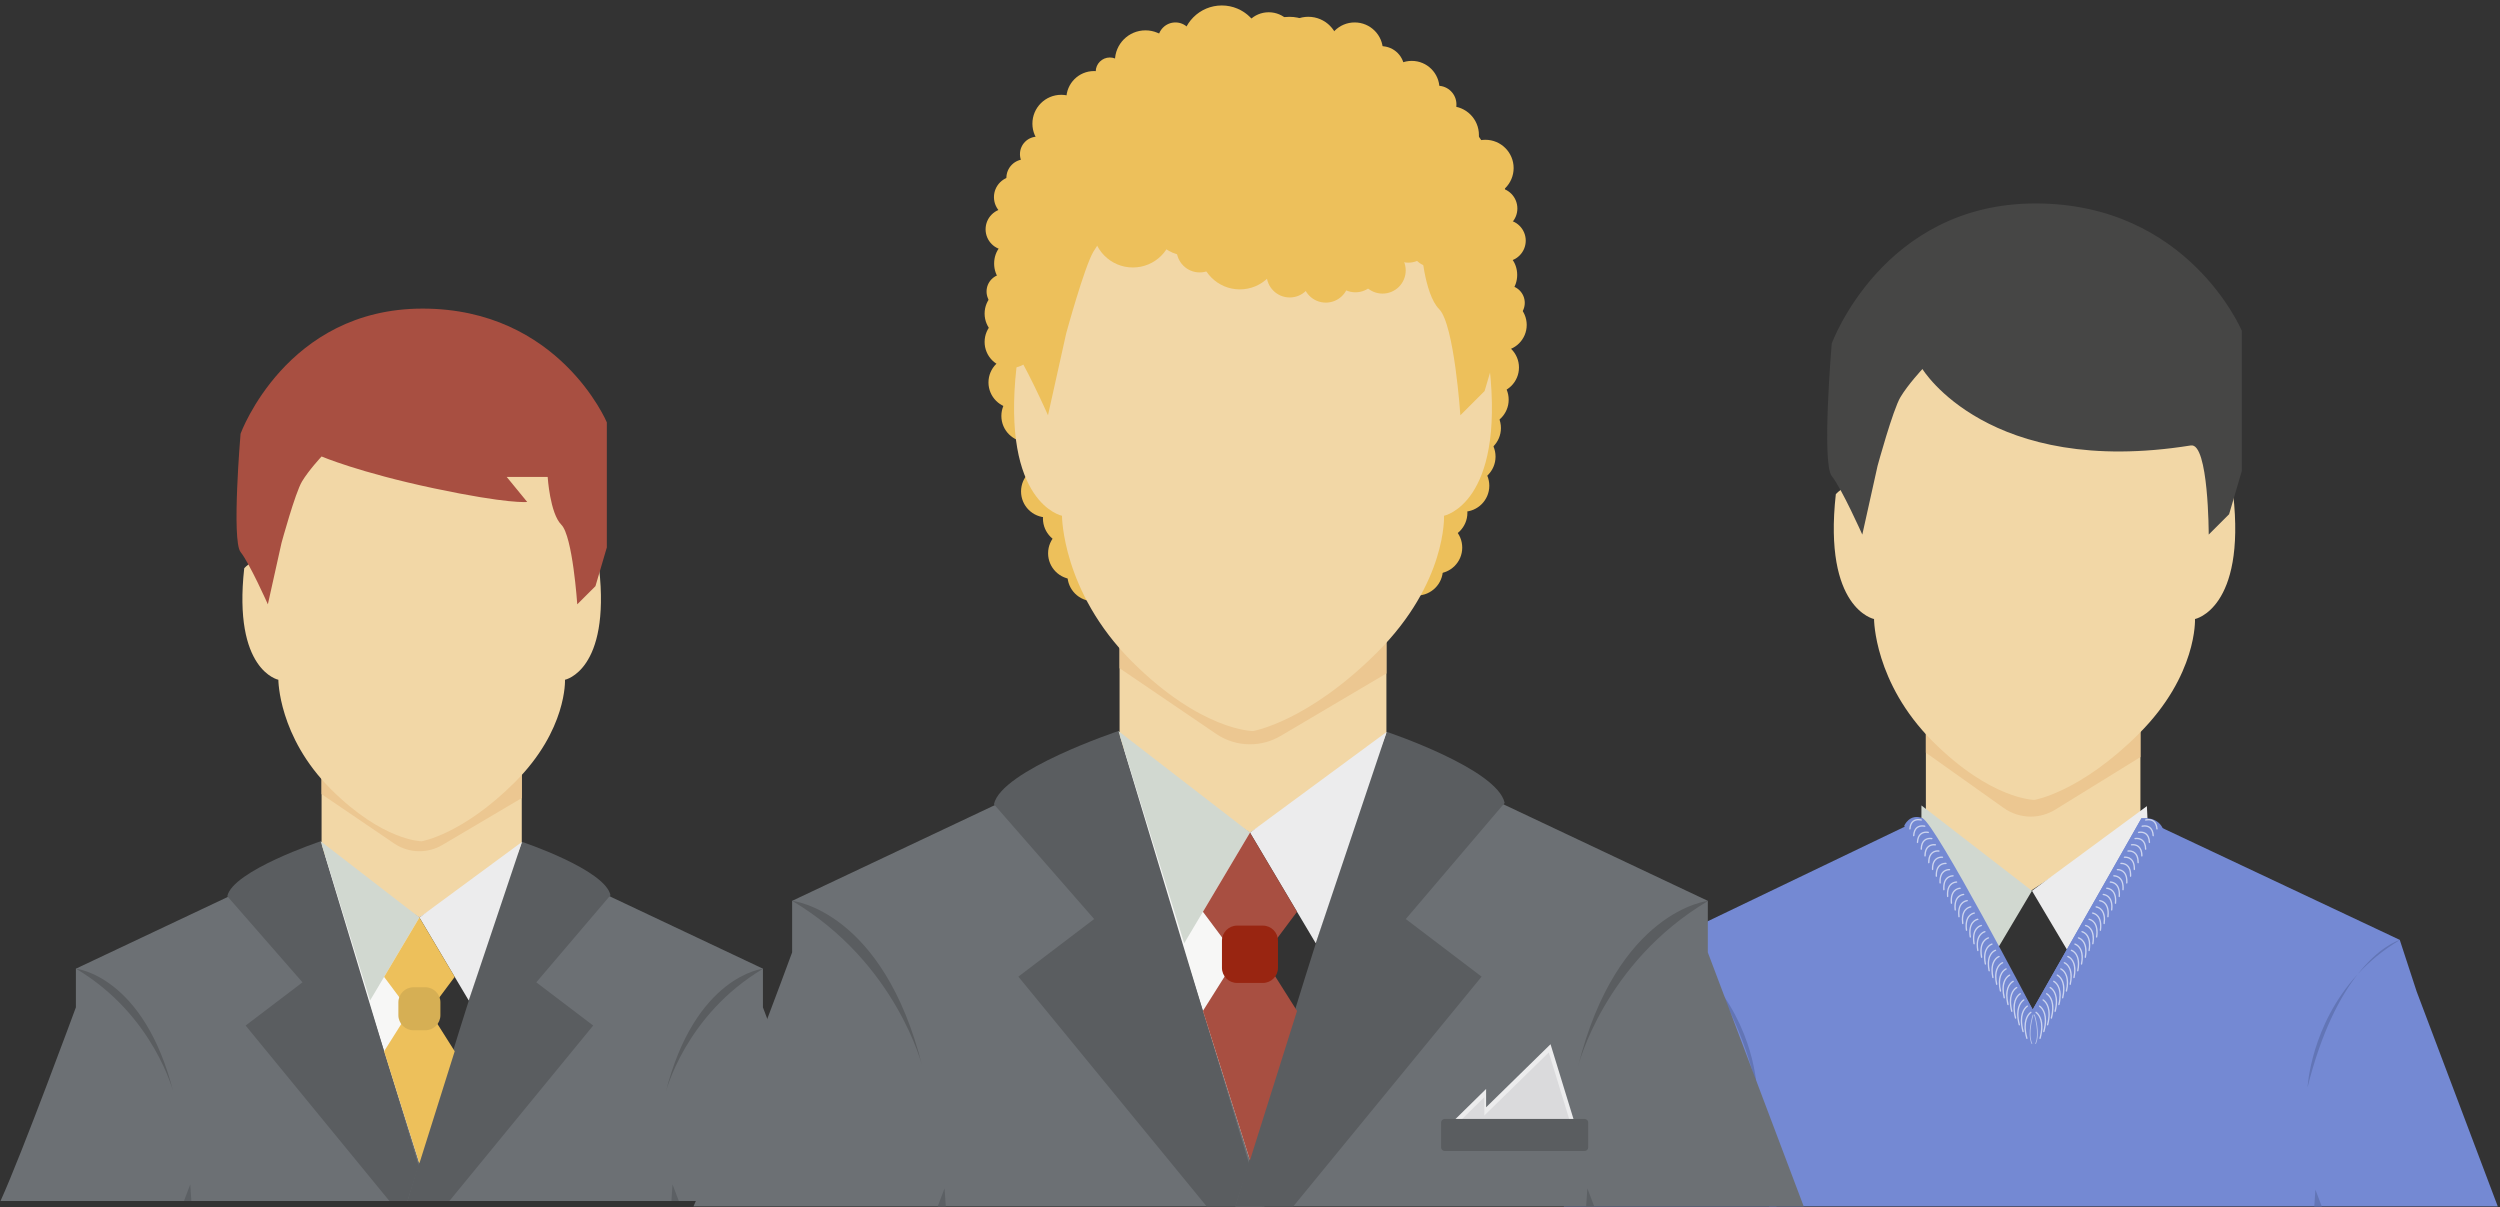 <?xml version="1.0" encoding="UTF-8" standalone="no"?>
<svg width="234px" height="113px" viewBox="0 0 234 113" version="1.1" xmlns="http://www.w3.org/2000/svg" xmlns:xlink="http://www.w3.org/1999/xlink" xmlns:sketch="http://www.bohemiancoding.com/sketch/ns">
    <rect x="0" y="0" width="234" height="113" fill="#333333" stroke="none"/>
    <!-- Generator: Sketch 3.0.4 (8054) - http://www.bohemiancoding.com/sketch -->
    <title>team</title>
    <desc>Created with Sketch.</desc>
    <defs></defs>
    <g id="Page-1" stroke="none" stroke-width="1" fill="none" fill-rule="evenodd" sketch:type="MSPage">
        <g id="team" sketch:type="MSLayerGroup" transform="translate(0, 1)">
            <g id="Imported-Layers" transform="translate(0, 28.059)" sketch:type="MSShapeGroup">
                <path d="M30.1,42.551 L30.1,50.855 L39.256,56.818 L48.838,50.855 L48.838,42.551 L30.1,42.551" id="Fill-1" fill="#F2D7A6"></path>
                <path d="M48.838,42.551 L30.1,42.551 L30.1,45.273 L36.883,49.885 C37.598,50.371 38.427,50.616 39.258,50.616 C39.999,50.616 40.742,50.421 41.406,50.029 L48.838,45.639 L48.838,42.551" id="Fill-2" fill="#ECC791"></path>
                <path d="M56.078,24.132 C56.078,24.132 54.801,22.641 54.161,24.345 C54.161,24.345 58.207,5.181 39.469,5.181 C20.73,5.181 24.776,24.345 24.776,24.345 C24.137,22.641 22.86,24.132 22.86,24.132 C21.795,33.714 26.054,34.566 26.054,34.566 C26.054,34.566 26.054,39.889 30.951,44.787 C35.849,49.684 39.469,49.684 39.469,49.684 C39.469,49.684 43.302,49.046 48.199,44.148 C53.097,39.25 52.884,34.566 52.884,34.566 C52.884,34.566 57.143,33.714 56.078,24.132" id="Fill-3" fill="#F2D7A6"></path>
                <path d="M25.072,27.507 L26.35,21.758 C26.35,21.758 27.627,17.074 28.266,16.009 C28.905,14.944 30.1,13.667 30.1,13.667 C30.1,13.667 33.581,15.157 40.612,16.648 C47.643,18.138 49.347,17.925 49.347,17.925 L47.43,15.583 L51.263,15.583 C51.263,15.583 51.476,18.99 52.541,20.055 C53.606,21.12 54.031,27.507 54.031,27.507 L55.735,25.804 L56.799,22.184 L56.799,10.473 C56.799,10.473 52.328,-0.174 39.552,-0.174 C26.776,-0.174 22.517,11.537 22.517,11.537 C22.517,11.537 21.665,21.545 22.517,22.61 C23.368,23.674 25.072,27.507 25.072,27.507" id="Fill-4" fill="#A84F41"></path>
                <path d="M30.1,50.749 L39.469,80.985 L39.256,56.818 L30.1,50.749" id="Fill-5" fill="#F7F7F6"></path>
                <path d="M40.364,83.352 L30.1,50.749 L7.103,61.609 L7.103,65.229 C7.103,65.229 2.009,79.062 0.047,83.352 L40.364,83.352" id="Fill-6" fill="#6C7074"></path>
                <path d="M22.99,66.932 L36.448,83.352 L40.184,83.352 L30.017,49.685 C30.017,49.685 21.787,52.429 21.274,54.826 L28.313,62.887 L22.99,66.932" id="Fill-7" fill="#5A5D60"></path>
                <path d="M30.017,49.684 L39.256,56.818 L34.637,64.59 L30.017,49.684" id="Fill-8" fill="#D1D8D0"></path>
                <path d="M78.252,83.352 L71.41,65.229 L71.41,61.609 L48.412,50.749 L38.148,83.352 L78.252,83.352" id="Fill-9" fill="#6C7074"></path>
                <path d="M42.064,83.352 L55.522,66.932 L50.198,62.887 L57.142,54.732 C56.63,52.335 48.862,49.741 48.862,49.741 C45.894,57.484 39.802,77.768 38.138,83.352 L42.064,83.352" id="Fill-10" fill="#5A5D60"></path>
                <path d="M48.862,49.741 L39.256,56.818 L43.876,64.59 L48.862,49.741" id="Fill-11" fill="#ECECED"></path>
                <path d="M42.56,62.376 L39.256,56.818 L35.952,62.376 L37.604,64.59 L37.663,66.626 L35.952,69.339 L39.256,79.834 L42.56,69.339 L40.847,66.626 L40.908,64.59 L42.56,62.376" id="Fill-12" fill="#EDC05B"></path>
                <path d="M17.809,81.797 L17.219,83.352 L17.913,83.352 L17.809,81.797" id="Fill-13" fill="#5C6064"></path>
                <path d="M62.948,81.797 L62.845,83.352 L63.538,83.352 L62.948,81.797" id="Fill-14" fill="#5C6064"></path>
                <path d="M39.809,67.375 L38.701,67.375 C37.924,67.375 37.288,66.739 37.288,65.962 L37.288,64.761 C37.288,63.984 37.924,63.348 38.701,63.348 L39.809,63.348 C40.586,63.348 41.222,63.984 41.222,64.761 L41.222,65.962 C41.222,66.739 40.586,67.375 39.809,67.375" id="Fill-15" fill="#D6AF54"></path>
                <path d="M7.103,61.609 C7.103,61.609 13.501,62.255 16.248,73.244 C16.248,73.244 14.439,65.957 7.103,61.609" id="Fill-16" fill="#5A5D60"></path>
                <path d="M71.439,61.609 C71.439,61.609 65.041,62.255 62.293,73.244 C62.293,73.244 64.103,65.957 71.439,61.609" id="Fill-17" fill="#5A5D60"></path>
            </g>
            <g id="Imported-Layers" transform="translate(146.137, 17.946)" sketch:type="MSShapeGroup">
                <path d="M34.125,48.457 L34.125,57.756 L43.938,64.432 L54.207,57.756 L54.207,48.457 L34.125,48.457" id="Fill-2" fill="#F2D7A6"></path>
                <path d="M54.207,48.457 L34.125,48.457 L34.125,51.506 L41.394,56.669 C42.16,57.214 43.049,57.489 43.94,57.489 C44.735,57.489 45.53,57.27 46.242,56.831 L54.207,51.915 L54.207,48.457" id="Fill-3" fill="#ECC791"></path>
                <path d="M33.71,56.445 L44.056,64.432 L38.883,73.134 L33.704,59.417 L33.71,56.445" id="Fill-4" fill="#D1D8D0"></path>
                <path d="M54.811,56.508 L44.056,64.432 L49.228,73.134 L54.914,58.575 L54.811,56.508" id="Fill-5" fill="#ECECED"></path>
                <path d="M87.654,93.971 L80.058,73.85 L78.481,69.026 L54.307,57.637 L44.125,75.545 L33.803,57.637 L9.736,69.189 L8.053,73.85 C8.053,73.85 2.484,88.976 0.232,93.971 L87.654,93.971" id="Fill-6" fill="#7489D3"></path>
                <path d="M20.042,92.401 L19.446,93.971 L20.146,93.971 L20.042,92.401" id="Fill-7" fill="#6275B6"></path>
                <path d="M70.584,92.401 L70.479,93.971 L71.179,93.971 L70.584,92.401" id="Fill-8" fill="#6275B6"></path>
                <path d="M13.764,72.459 C15.311,74.472 17.012,77.695 18.294,82.824 C18.294,82.824 18.074,77.199 13.764,72.459 M9.736,69.189 C11.37,70.158 12.693,71.281 13.764,72.459 C11.599,69.642 9.736,69.189 9.736,69.189" id="Fill-9" fill="#6275B6"></path>
                <path d="M74.548,72.233 C70.142,77.031 69.851,82.824 69.851,82.824 C71.168,77.554 72.946,74.268 74.548,72.233 M78.484,69.035 C78.237,69.113 76.526,69.72 74.548,72.233 C75.606,71.081 76.902,69.986 78.486,69.043 L78.484,69.035" id="Fill-11" fill="#6275B6"></path>
                <path d="M62.891,27.313 C62.891,27.313 61.46,25.644 60.745,27.551 C60.745,27.551 65.275,6.093 44.294,6.093 C23.312,6.093 27.842,27.551 27.842,27.551 C27.127,25.644 25.696,27.313 25.696,27.313 C24.505,38.041 29.273,38.995 29.273,38.995 C29.273,38.995 29.273,44.956 34.757,50.44 C40.24,55.924 44.294,55.924 44.294,55.924 C44.294,55.924 48.585,55.208 54.069,49.724 C59.553,44.241 59.315,38.995 59.315,38.995 C59.315,38.995 64.083,38.041 62.891,27.313" id="Fill-12" fill="#F2D7A6"></path>
                <path d="M28.174,31.092 L29.604,24.655 C29.604,24.655 31.035,19.409 31.75,18.217 C32.465,17.025 33.803,15.595 33.803,15.595 C33.803,15.595 39.965,25.786 58.93,22.747 C60.595,22.48 60.599,31.092 60.599,31.092 L62.507,29.185 L63.699,25.132 L63.699,12.019 C63.699,12.019 58.692,0.097 44.386,0.097 C30.081,0.097 25.313,13.211 25.313,13.211 C25.313,13.211 24.359,24.416 25.313,25.608 C26.266,26.801 28.174,31.092 28.174,31.092" id="Fill-13" fill="#464645"></path>
                <path d="M54.307,57.637 C54.307,57.637 55.756,57.426 56.292,58.575 L44.883,78.713 C44.883,78.713 44.271,79.555 43.735,78.866 C43.199,78.177 32.096,58.345 32.096,58.345 C32.096,58.345 32.6,57.158 33.803,57.637 C35.006,58.116 44.125,75.545 44.125,75.545 L54.307,57.637" id="Fill-14" fill="#7489D3"></path>
                <path d="M44.456,75.748 L44.369,75.771 L44.392,75.858 L44.411,75.87 C44.504,75.939 44.91,76.274 44.911,77.158 C44.911,77.453 44.866,77.809 44.746,78.237 L44.79,78.314 L44.868,78.27 C44.99,77.834 45.038,77.465 45.038,77.158 C45.039,76.1 44.468,75.754 44.456,75.748" id="Fill-15" fill="#CCD4EF"></path>
                <path d="M44.785,75.167 L44.699,75.192 L44.724,75.278 L44.743,75.291 C44.838,75.357 45.253,75.684 45.254,76.57 C45.254,76.854 45.211,77.195 45.099,77.605 L45.143,77.682 L45.221,77.638 C45.335,77.22 45.38,76.867 45.38,76.57 C45.381,75.508 44.798,75.172 44.785,75.167" id="Fill-16" fill="#CCD4EF"></path>
                <path d="M45.115,74.586 L45.03,74.614 L45.056,74.699 L45.076,74.71 C45.173,74.775 45.595,75.093 45.596,75.982 C45.596,76.255 45.556,76.582 45.452,76.972 L45.497,77.05 L45.574,77.005 C45.68,76.605 45.723,76.267 45.723,75.982 C45.724,74.916 45.128,74.591 45.115,74.586" id="Fill-17" fill="#CCD4EF"></path>
                <path d="M45.445,74.005 L45.36,74.034 L45.389,74.118 L45.409,74.13 C45.507,74.193 45.938,74.501 45.939,75.393 C45.939,75.655 45.901,75.968 45.805,76.341 L45.85,76.418 L45.928,76.372 C46.026,75.991 46.066,75.667 46.066,75.393 C46.068,74.323 45.458,74.009 45.445,74.005" id="Fill-18" fill="#CCD4EF"></path>
                <path d="M45.774,73.424 L45.69,73.456 L45.721,73.539 L45.742,73.55 C45.842,73.611 46.281,73.91 46.283,74.804 C46.283,75.055 46.247,75.355 46.158,75.709 L46.204,75.785 L46.281,75.739 C46.372,75.377 46.409,75.067 46.409,74.804 C46.411,73.73 45.788,73.427 45.774,73.424" id="Fill-19" fill="#CCD4EF"></path>
                <path d="M46.104,72.843 L46.021,72.876 L46.054,72.959 L46.074,72.97 C46.177,73.029 46.624,73.317 46.626,74.215 C46.626,74.455 46.594,74.741 46.511,75.077 L46.558,75.153 L46.634,75.107 C46.718,74.762 46.752,74.467 46.752,74.215 C46.754,73.136 46.117,72.846 46.104,72.843" id="Fill-20" fill="#CCD4EF"></path>
                <path d="M46.433,72.262 L46.351,72.297 L46.386,72.379 L46.407,72.389 C46.512,72.447 46.968,72.725 46.97,73.625 C46.97,73.855 46.939,74.127 46.865,74.445 L46.912,74.521 L46.987,74.473 C47.065,74.147 47.097,73.866 47.097,73.625 C47.099,72.542 46.447,72.264 46.433,72.262" id="Fill-21" fill="#CCD4EF"></path>
                <path d="M46.763,71.681 L46.682,71.718 L46.719,71.799 L46.74,71.809 C46.848,71.864 47.312,72.132 47.314,73.035 C47.314,73.254 47.286,73.512 47.217,73.813 L47.265,73.889 L47.341,73.841 C47.411,73.532 47.441,73.265 47.441,73.035 C47.443,71.947 46.776,71.682 46.763,71.681" id="Fill-22" fill="#CCD4EF"></path>
                <path d="M47.092,71.1 L47.012,71.14 L47.051,71.219 L47.073,71.229 C47.183,71.282 47.656,71.538 47.659,72.445 C47.659,72.654 47.633,72.898 47.571,73.181 L47.619,73.257 L47.694,73.208 C47.758,72.917 47.785,72.664 47.785,72.445 C47.787,71.35 47.105,71.1 47.092,71.1" id="Fill-23" fill="#CCD4EF"></path>
                <path d="M47.421,70.519 L47.342,70.561 L47.384,70.639 L47.407,70.649 C47.518,70.699 48.001,70.944 48.003,71.854 C48.004,72.052 47.98,72.282 47.923,72.549 L47.973,72.624 L48.047,72.576 C48.106,72.301 48.13,72.062 48.13,71.854 C48.132,70.755 47.435,70.519 47.421,70.519" id="Fill-24" fill="#CCD4EF"></path>
                <path d="M47.751,69.938 L47.673,69.982 L47.717,70.059 L47.739,70.068 C47.854,70.116 48.346,70.349 48.349,71.263 C48.349,71.451 48.327,71.668 48.277,71.918 L48.326,71.993 L48.401,71.943 C48.453,71.686 48.475,71.461 48.475,71.263 C48.476,70.713 48.3,70.378 48.119,70.185 C47.939,69.992 47.758,69.94 47.751,69.938" id="Fill-25" fill="#CCD4EF"></path>
                <path d="M48.08,69.357 L48.003,69.403 L48.049,69.479 L48.073,69.488 C48.19,69.534 48.692,69.753 48.694,70.672 C48.694,70.849 48.675,71.053 48.63,71.286 L48.68,71.36 L48.754,71.309 C48.8,71.07 48.821,70.858 48.821,70.672 C48.821,70.119 48.641,69.786 48.456,69.596 C48.271,69.406 48.087,69.359 48.08,69.357" id="Fill-26" fill="#CCD4EF"></path>
                <path d="M48.409,68.776 L48.334,68.824 L48.382,68.899 L48.406,68.907 C48.526,68.951 49.037,69.157 49.04,70.081 C49.04,70.247 49.023,70.438 48.983,70.655 L49.034,70.728 L49.107,70.677 C49.149,70.454 49.166,70.256 49.166,70.081 C49.167,69.524 48.983,69.193 48.794,69.007 C48.605,68.821 48.416,68.778 48.409,68.776" id="Fill-27" fill="#CCD4EF"></path>
                <path d="M48.739,68.195 L48.665,68.246 L48.715,68.319 L48.74,68.326 C48.862,68.368 49.383,68.561 49.386,69.488 C49.386,69.644 49.371,69.821 49.336,70.023 L49.387,70.095 L49.461,70.044 C49.497,69.837 49.513,69.652 49.513,69.488 C49.514,68.929 49.325,68.6 49.132,68.418 C48.938,68.235 48.746,68.197 48.739,68.195" id="Fill-28" fill="#CCD4EF"></path>
                <path d="M49.068,67.615 L48.995,67.666 L49.048,67.739 L49.073,67.745 C49.199,67.784 49.729,67.963 49.733,68.896 C49.733,69.042 49.72,69.206 49.689,69.391 L49.741,69.463 L49.814,69.412 C49.846,69.221 49.86,69.05 49.86,68.896 C49.86,68.333 49.668,68.006 49.469,67.827 C49.272,67.648 49.075,67.616 49.068,67.615" id="Fill-29" fill="#CCD4EF"></path>
                <path d="M49.397,67.034 L49.326,67.088 L49.38,67.16 L49.407,67.165 C49.536,67.201 50.076,67.365 50.08,68.304 C50.08,68.439 50.069,68.59 50.042,68.759 L50.095,68.831 L50.167,68.779 C50.194,68.604 50.207,68.446 50.207,68.304 C50.208,67.737 50.01,67.413 49.807,67.238 C49.605,67.062 49.404,67.035 49.397,67.034" id="Fill-30" fill="#CCD4EF"></path>
                <path d="M49.726,66.453 L49.656,66.509 L49.713,66.578 L49.74,66.584 C49.806,66.597 49.977,66.647 50.132,66.807 C50.285,66.966 50.427,67.236 50.428,67.711 C50.428,67.836 50.417,67.974 50.396,68.128 L50.449,68.199 L50.521,68.146 C50.543,67.986 50.554,67.842 50.554,67.711 C50.555,67.14 50.353,66.818 50.145,66.647 C49.938,66.476 49.733,66.454 49.726,66.453" id="Fill-31" fill="#CCD4EF"></path>
                <path d="M50.055,65.873 L49.987,65.931 L50.045,65.999 L50.073,66.003 C50.141,66.015 50.316,66.06 50.474,66.216 C50.63,66.372 50.775,66.64 50.775,67.118 C50.775,67.232 50.767,67.357 50.749,67.496 L50.803,67.567 L50.874,67.512 C50.893,67.369 50.902,67.238 50.902,67.118 C50.903,66.543 50.696,66.223 50.484,66.057 C50.272,65.89 50.062,65.874 50.055,65.873" id="Fill-32" fill="#CCD4EF"></path>
                <path d="M50.385,65.292 L50.318,65.352 L50.378,65.418 L50.407,65.422 C50.476,65.432 50.656,65.473 50.816,65.625 C50.976,65.778 51.123,66.043 51.124,66.525 C51.124,66.628 51.117,66.74 51.102,66.865 L51.157,66.934 L51.227,66.88 C51.243,66.751 51.25,66.634 51.25,66.525 C51.251,65.945 51.04,65.628 50.822,65.466 C50.605,65.304 50.392,65.293 50.385,65.292" id="Fill-33" fill="#CCD4EF"></path>
                <path d="M50.713,64.712 L50.649,64.773 L50.711,64.838 L50.74,64.84 C50.811,64.849 50.995,64.885 51.158,65.034 C51.321,65.183 51.472,65.445 51.472,65.931 C51.472,66.023 51.467,66.124 51.455,66.233 L51.511,66.302 L51.58,66.246 C51.593,66.133 51.599,66.028 51.599,65.931 C51.6,65.347 51.384,65.031 51.161,64.874 C50.938,64.716 50.72,64.712 50.713,64.712" id="Fill-34" fill="#CCD4EF"></path>
                <path d="M51.043,64.131 L50.98,64.194 L51.043,64.257 L51.044,64.257 C51.059,64.257 51.25,64.264 51.435,64.391 C51.625,64.525 51.82,64.784 51.821,65.338 C51.821,65.419 51.817,65.506 51.808,65.601 L51.865,65.67 L51.934,65.614 C51.944,65.516 51.948,65.424 51.948,65.338 C51.949,64.755 51.733,64.442 51.507,64.288 C51.282,64.133 51.06,64.132 51.043,64.131" id="Fill-35" fill="#CCD4EF"></path>
                <path d="M51.38,63.551 L51.372,63.551 L51.311,63.616 L51.377,63.677 L51.38,63.677 L51.382,63.677 C51.419,63.677 51.616,63.686 51.8,63.817 C51.986,63.951 52.17,64.207 52.171,64.743 C52.171,64.814 52.168,64.889 52.161,64.969 L52.219,65.038 L52.287,64.98 C52.294,64.897 52.297,64.818 52.297,64.743 C52.299,64.178 52.095,63.87 51.873,63.713 C51.652,63.557 51.427,63.551 51.38,63.551" id="Fill-36" fill="#CCD4EF"></path>
                <path d="M51.724,62.97 L51.701,62.97 L51.642,63.037 L51.709,63.096 L51.724,63.096 L51.726,63.096 C51.785,63.096 51.984,63.109 52.165,63.241 C52.347,63.375 52.52,63.628 52.521,64.149 C52.521,64.209 52.519,64.271 52.514,64.338 L52.573,64.406 L52.64,64.347 C52.645,64.278 52.648,64.212 52.648,64.149 C52.649,63.601 52.456,63.296 52.239,63.139 C52.023,62.982 51.795,62.97 51.724,62.97" id="Fill-37" fill="#CCD4EF"></path>
                <path d="M52.073,62.389 L52.03,62.391 L51.973,62.459 L52.042,62.516 L52.073,62.515 L52.074,62.515 C52.153,62.515 52.354,62.531 52.53,62.664 C52.707,62.798 52.871,63.048 52.872,63.555 C52.872,63.603 52.87,63.653 52.867,63.706 L52.927,63.773 L52.994,63.714 C52.997,63.659 52.998,63.606 52.998,63.555 C53,63.022 52.818,62.721 52.605,62.564 C52.394,62.405 52.165,62.389 52.073,62.389" id="Fill-38" fill="#CCD4EF"></path>
                <path d="M52.426,61.807 L52.36,61.81 L52.305,61.88 L52.375,61.935 L52.426,61.933 L52.427,61.933 C52.521,61.933 52.722,61.953 52.894,62.085 C53.066,62.219 53.222,62.467 53.223,62.96 L53.22,63.075 L53.28,63.141 L53.347,63.081 L53.349,62.96 C53.35,62.441 53.178,62.144 52.971,61.986 C52.764,61.827 52.535,61.807 52.426,61.807" id="Fill-39" fill="#CCD4EF"></path>
                <path d="M52.782,61.224 C52.727,61.224 52.691,61.23 52.689,61.23 L52.636,61.302 L52.707,61.355 C52.707,61.355 52.734,61.351 52.782,61.351 L52.782,61.351 L52.784,61.351 C52.892,61.351 53.09,61.373 53.258,61.506 C53.425,61.64 53.574,61.885 53.575,62.366 L53.574,62.444 L53.635,62.509 L53.7,62.448 L53.701,62.366 C53.702,61.86 53.538,61.566 53.336,61.407 C53.134,61.248 52.906,61.225 52.782,61.224" id="Fill-40" fill="#CCD4EF"></path>
                <path d="M53.142,60.641 C53.069,60.641 53.021,60.649 53.019,60.649 L52.967,60.722 L53.04,60.774 L53.066,60.771 L53.142,60.767 L53.143,60.767 C53.263,60.767 53.458,60.793 53.622,60.925 C53.785,61.058 53.926,61.301 53.927,61.771 L53.927,61.812 L53.989,61.876 L54.053,61.814 L54.054,61.771 C54.054,61.277 53.899,60.986 53.701,60.827 C53.504,60.668 53.277,60.641 53.142,60.641" id="Fill-41" fill="#CCD4EF"></path>
                <path d="M53.504,60.057 C53.411,60.057 53.351,60.069 53.348,60.069 L53.298,60.144 L53.373,60.193 L53.406,60.188 L53.504,60.183 L53.505,60.183 C53.633,60.183 53.827,60.21 53.985,60.343 C54.144,60.476 54.279,60.716 54.28,61.176 L54.28,61.182 L54.344,61.244 L54.407,61.179 L54.407,61.176 C54.407,60.693 54.259,60.406 54.066,60.246 C53.874,60.086 53.648,60.057 53.504,60.057" id="Fill-42" fill="#CCD4EF"></path>
                <path d="M53.867,59.471 C53.756,59.471 53.68,59.489 53.677,59.489 L53.629,59.564 L53.705,59.612 L53.748,59.605 C53.777,59.601 53.818,59.597 53.867,59.597 L53.868,59.597 C54.002,59.597 54.19,59.627 54.343,59.755 C54.497,59.883 54.626,60.114 54.633,60.549 L54.697,60.612 L54.76,60.547 C54.753,60.089 54.611,59.813 54.424,59.658 C54.238,59.503 54.018,59.471 53.867,59.471" id="Fill-43" fill="#CCD4EF"></path>
                <path d="M54.232,58.885 C54.101,58.885 54.01,58.908 54.007,58.909 L53.961,58.986 L54.037,59.031 L54.09,59.022 C54.125,59.017 54.174,59.011 54.232,59.011 L54.233,59.011 C54.37,59.011 54.552,59.042 54.7,59.165 C54.849,59.288 54.973,59.508 54.987,59.918 L55.052,59.98 L55.113,59.914 C55.1,59.481 54.962,59.217 54.781,59.068 C54.6,58.918 54.387,58.885 54.232,58.885" id="Fill-44" fill="#CCD4EF"></path>
                <path d="M54.599,58.298 C54.448,58.298 54.339,58.329 54.336,58.33 L54.292,58.407 L54.37,58.451 L54.433,58.438 C54.474,58.431 54.532,58.424 54.599,58.424 C54.739,58.424 54.915,58.455 55.057,58.573 C55.201,58.691 55.32,58.901 55.34,59.287 L55.406,59.347 L55.466,59.281 C55.447,58.872 55.314,58.62 55.138,58.476 C54.963,58.331 54.756,58.298 54.599,58.298" id="Fill-45" fill="#CCD4EF"></path>
                <path d="M54.964,57.709 C54.794,57.709 54.669,57.748 54.666,57.749 L54.624,57.828 L54.702,57.869 C54.703,57.869 54.729,57.862 54.776,57.853 C54.823,57.845 54.89,57.836 54.964,57.836 C55.106,57.836 55.276,57.867 55.414,57.98 C55.552,58.093 55.668,58.293 55.693,58.656 L55.76,58.715 L55.819,58.648 C55.794,58.262 55.665,58.021 55.494,57.883 C55.324,57.743 55.124,57.709 54.964,57.709" id="Fill-46" fill="#CCD4EF"></path>
                <path d="M43.932,75.748 L43.932,75.748 C43.92,75.754 43.349,76.1 43.351,77.158 C43.351,77.465 43.398,77.834 43.521,78.27 L43.599,78.314 L43.643,78.237 C43.523,77.809 43.477,77.452 43.477,77.158 C43.477,76.652 43.611,76.327 43.742,76.127 C43.807,76.028 43.873,75.96 43.92,75.917 L43.977,75.87 L43.996,75.858 L44.019,75.771 L43.932,75.748" id="Fill-47" fill="#CCD4EF"></path>
                <path d="M43.603,75.167 L43.603,75.167 C43.59,75.172 43.006,75.508 43.008,76.57 C43.008,76.867 43.053,77.22 43.167,77.638 L43.245,77.682 L43.289,77.605 C43.178,77.195 43.134,76.854 43.134,76.57 C43.135,76.063 43.271,75.74 43.404,75.543 C43.472,75.444 43.538,75.377 43.587,75.335 L43.645,75.291 L43.664,75.278 L43.689,75.192 L43.603,75.167" id="Fill-48" fill="#CCD4EF"></path>
                <path d="M43.273,74.586 C43.26,74.591 42.664,74.916 42.666,75.981 C42.666,76.267 42.708,76.605 42.814,77.005 L42.892,77.05 L42.936,76.972 C42.832,76.582 42.791,76.254 42.791,75.981 C42.792,75.473 42.931,75.153 43.067,74.958 C43.135,74.861 43.203,74.796 43.253,74.754 L43.312,74.71 L43.332,74.699 L43.358,74.614 L43.273,74.586" id="Fill-49" fill="#CCD4EF"></path>
                <path d="M42.944,74.005 C42.931,74.009 42.321,74.323 42.322,75.393 C42.322,75.668 42.362,75.991 42.461,76.372 L42.538,76.418 L42.583,76.341 C42.487,75.968 42.449,75.655 42.449,75.393 C42.449,74.883 42.591,74.565 42.73,74.373 C42.799,74.277 42.868,74.213 42.919,74.173 L42.98,74.13 L42.999,74.118 L43.028,74.034 L42.944,74.005" id="Fill-50" fill="#CCD4EF"></path>
                <path d="M42.614,73.424 C42.601,73.427 41.977,73.73 41.979,74.804 C41.979,75.067 42.016,75.377 42.108,75.739 L42.184,75.785 L42.23,75.709 C42.141,75.355 42.106,75.055 42.106,74.804 C42.106,74.292 42.251,73.977 42.392,73.788 C42.463,73.693 42.533,73.63 42.585,73.591 L42.646,73.55 L42.667,73.539 L42.698,73.456 L42.614,73.424" id="Fill-51" fill="#CCD4EF"></path>
                <path d="M42.285,72.843 C42.271,72.846 41.633,73.136 41.636,74.215 C41.636,74.467 41.67,74.763 41.754,75.107 L41.831,75.153 L41.877,75.077 C41.795,74.741 41.762,74.456 41.762,74.215 C41.762,73.701 41.91,73.389 42.054,73.202 C42.127,73.109 42.198,73.047 42.251,73.01 L42.314,72.97 L42.334,72.959 L42.368,72.876 L42.285,72.843" id="Fill-52" fill="#CCD4EF"></path>
                <path d="M41.955,72.262 C41.941,72.264 41.29,72.541 41.292,73.625 C41.292,73.866 41.324,74.147 41.401,74.474 L41.477,74.521 L41.524,74.445 C41.448,74.126 41.418,73.855 41.418,73.625 C41.419,73.11 41.569,72.8 41.716,72.616 C41.79,72.525 41.863,72.465 41.917,72.428 L41.981,72.389 L42.002,72.379 L42.038,72.298 L41.955,72.262" id="Fill-53" fill="#CCD4EF"></path>
                <path d="M41.625,71.681 C41.612,71.682 40.945,71.947 40.948,73.035 C40.948,73.265 40.977,73.532 41.047,73.841 L41.123,73.889 L41.171,73.813 C41.102,73.512 41.074,73.255 41.074,73.035 C41.074,72.518 41.228,72.211 41.378,72.031 C41.453,71.941 41.527,71.882 41.582,71.846 L41.648,71.809 L41.669,71.799 L41.707,71.718 L41.625,71.681" id="Fill-54" fill="#CCD4EF"></path>
                <path d="M41.297,71.1 C41.283,71.1 40.6,71.35 40.603,72.445 C40.603,72.664 40.63,72.917 40.694,73.209 L40.769,73.257 L40.818,73.181 C40.755,72.898 40.729,72.654 40.729,72.445 C40.73,71.925 40.887,71.621 41.039,71.444 C41.116,71.356 41.192,71.299 41.248,71.265 L41.315,71.229 L41.337,71.219 L41.377,71.14 L41.297,71.1" id="Fill-55" fill="#CCD4EF"></path>
                <path d="M40.967,70.519 L40.967,70.519 C40.953,70.519 40.256,70.755 40.258,71.854 C40.258,72.062 40.283,72.301 40.341,72.575 L40.416,72.624 L40.465,72.549 C40.408,72.282 40.384,72.052 40.384,71.854 C40.385,71.332 40.545,71.032 40.701,70.858 C40.778,70.771 40.856,70.716 40.913,70.683 L40.982,70.649 L41.004,70.639 L41.046,70.561 L40.967,70.519" id="Fill-56" fill="#CCD4EF"></path>
                <path d="M40.638,69.938 C40.631,69.94 40.45,69.992 40.269,70.185 C40.089,70.378 39.913,70.713 39.913,71.263 C39.913,71.46 39.935,71.686 39.988,71.943 L40.062,71.992 L40.111,71.918 C40.061,71.668 40.04,71.451 40.04,71.263 C40.04,70.739 40.203,70.442 40.362,70.271 C40.441,70.186 40.52,70.132 40.579,70.101 L40.649,70.068 L40.672,70.059 L40.716,69.982 L40.638,69.938" id="Fill-57" fill="#CCD4EF"></path>
                <path d="M40.308,69.357 C40.301,69.359 40.116,69.406 39.932,69.596 C39.747,69.786 39.567,70.119 39.567,70.672 C39.567,70.858 39.588,71.07 39.634,71.309 L39.708,71.36 L39.758,71.286 C39.713,71.053 39.694,70.849 39.694,70.672 C39.694,70.145 39.861,69.852 40.022,69.684 C40.104,69.601 40.184,69.549 40.244,69.519 L40.315,69.488 L40.339,69.479 L40.385,69.403 L40.308,69.357" id="Fill-58" fill="#CCD4EF"></path>
                <path d="M39.979,68.776 C39.972,68.778 39.783,68.821 39.595,69.007 C39.405,69.193 39.221,69.523 39.221,70.08 C39.221,70.256 39.24,70.453 39.281,70.677 L39.354,70.728 L39.406,70.655 C39.365,70.437 39.348,70.247 39.348,70.08 C39.348,69.551 39.518,69.261 39.683,69.097 C39.766,69.015 39.848,68.965 39.909,68.936 L39.982,68.907 L40.006,68.899 L40.054,68.824 L39.979,68.776" id="Fill-59" fill="#CCD4EF"></path>
                <path d="M39.65,68.195 C39.642,68.197 39.45,68.235 39.257,68.418 C39.063,68.6 38.875,68.929 38.875,69.489 C38.875,69.653 38.891,69.837 38.928,70.044 L39,70.095 L39.052,70.023 C39.017,69.822 39.001,69.645 39.001,69.489 C39.003,68.956 39.176,68.669 39.344,68.509 C39.428,68.429 39.512,68.382 39.574,68.354 L39.649,68.326 L39.674,68.319 L39.724,68.246 L39.65,68.195" id="Fill-60" fill="#CCD4EF"></path>
                <path d="M39.321,67.615 C39.313,67.616 39.117,67.648 38.919,67.827 C38.721,68.006 38.528,68.333 38.529,68.896 C38.529,69.05 38.543,69.221 38.574,69.412 L38.647,69.463 L38.699,69.391 C38.669,69.206 38.655,69.042 38.655,68.896 C38.656,68.361 38.833,68.077 39.004,67.921 C39.09,67.843 39.175,67.797 39.24,67.771 L39.316,67.745 L39.341,67.739 L39.393,67.666 L39.321,67.615" id="Fill-61" fill="#CCD4EF"></path>
                <path d="M38.991,67.034 C38.984,67.035 38.784,67.062 38.581,67.238 C38.378,67.413 38.181,67.737 38.182,68.304 C38.182,68.446 38.194,68.604 38.221,68.779 L38.293,68.831 L38.346,68.759 C38.32,68.59 38.308,68.439 38.308,68.304 C38.309,67.765 38.489,67.486 38.664,67.333 C38.751,67.257 38.839,67.214 38.904,67.189 L38.982,67.165 L39.008,67.16 L39.063,67.088 L38.991,67.034" id="Fill-62" fill="#CCD4EF"></path>
                <path d="M38.662,66.453 C38.655,66.454 38.45,66.476 38.243,66.647 C38.035,66.818 37.833,67.14 37.834,67.711 C37.834,67.842 37.845,67.986 37.868,68.146 L37.94,68.199 L37.993,68.128 C37.97,67.974 37.961,67.835 37.961,67.711 C37.962,67.169 38.145,66.893 38.323,66.744 C38.413,66.671 38.502,66.629 38.569,66.606 L38.649,66.584 L38.675,66.578 L38.732,66.509 L38.662,66.453" id="Fill-63" fill="#CCD4EF"></path>
                <path d="M38.333,65.873 C38.326,65.874 38.117,65.89 37.905,66.057 C37.692,66.223 37.486,66.543 37.487,67.118 C37.487,67.238 37.495,67.369 37.514,67.512 L37.586,67.567 L37.64,67.496 C37.621,67.357 37.613,67.232 37.613,67.118 C37.614,66.571 37.802,66.3 37.983,66.156 C38.074,66.084 38.166,66.044 38.233,66.023 L38.315,66.003 L38.343,65.999 L38.401,65.931 L38.333,65.873" id="Fill-64" fill="#CCD4EF"></path>
                <path d="M38.004,65.292 L38.004,65.292 C37.997,65.293 37.783,65.304 37.566,65.466 C37.348,65.628 37.137,65.945 37.138,66.525 C37.138,66.634 37.145,66.751 37.161,66.88 L37.231,66.934 L37.286,66.864 C37.272,66.74 37.265,66.628 37.265,66.525 C37.266,65.975 37.457,65.707 37.642,65.567 C37.735,65.497 37.828,65.459 37.898,65.44 L37.982,65.422 L38.01,65.418 L38.07,65.352 L38.004,65.292" id="Fill-65" fill="#CCD4EF"></path>
                <path d="M37.675,64.712 L37.675,64.712 C37.668,64.712 37.45,64.716 37.228,64.874 C37.005,65.031 36.788,65.347 36.789,65.931 C36.789,66.028 36.795,66.133 36.808,66.246 L36.878,66.302 L36.933,66.233 C36.921,66.124 36.916,66.023 36.916,65.931 C36.917,65.376 37.112,65.113 37.301,64.977 C37.396,64.909 37.492,64.874 37.562,64.857 L37.648,64.84 L37.677,64.838 L37.739,64.773 L37.675,64.712" id="Fill-66" fill="#CCD4EF"></path>
                <path d="M37.345,64.131 C37.329,64.132 37.106,64.133 36.881,64.288 C36.656,64.442 36.439,64.755 36.44,65.338 C36.44,65.424 36.445,65.516 36.454,65.614 L36.524,65.67 L36.58,65.601 C36.571,65.506 36.567,65.419 36.567,65.338 C36.568,64.784 36.763,64.525 36.953,64.392 C37.138,64.264 37.329,64.257 37.344,64.257 L37.345,64.257 L37.408,64.194 L37.345,64.131" id="Fill-67" fill="#CCD4EF"></path>
                <path d="M37.008,63.551 C36.962,63.551 36.736,63.557 36.515,63.713 C36.293,63.87 36.089,64.178 36.091,64.743 C36.091,64.818 36.094,64.897 36.102,64.98 L36.17,65.038 L36.227,64.969 C36.22,64.889 36.217,64.814 36.217,64.743 C36.218,64.207 36.402,63.95 36.588,63.817 C36.772,63.686 36.969,63.677 37.006,63.677 L37.008,63.677 L37.011,63.677 L37.077,63.616 L37.016,63.551 L37.008,63.551" id="Fill-68" fill="#CCD4EF"></path>
                <path d="M36.664,62.97 C36.593,62.97 36.365,62.982 36.149,63.139 C35.932,63.296 35.739,63.601 35.74,64.149 C35.74,64.212 35.743,64.278 35.748,64.347 L35.816,64.406 L35.874,64.338 C35.869,64.271 35.867,64.209 35.867,64.149 C35.868,63.628 36.042,63.375 36.223,63.241 C36.403,63.109 36.603,63.096 36.662,63.096 L36.664,63.096 L36.679,63.096 L36.746,63.037 L36.687,62.97 L36.664,62.97" id="Fill-69" fill="#CCD4EF"></path>
                <path d="M36.315,62.389 C36.223,62.389 35.994,62.405 35.782,62.564 C35.571,62.721 35.389,63.022 35.39,63.555 C35.39,63.606 35.392,63.659 35.395,63.714 L35.461,63.773 L35.521,63.706 C35.518,63.653 35.516,63.603 35.516,63.555 C35.517,63.048 35.682,62.798 35.858,62.664 C36.035,62.532 36.235,62.515 36.313,62.515 L36.315,62.515 L36.346,62.516 L36.415,62.459 L36.358,62.391 L36.357,62.391 L36.315,62.389" id="Fill-70" fill="#CCD4EF"></path>
                <path d="M35.962,61.807 C35.853,61.807 35.624,61.827 35.417,61.986 C35.21,62.144 35.038,62.441 35.039,62.961 L35.041,63.081 L35.107,63.141 L35.168,63.075 L35.165,62.961 C35.166,62.467 35.322,62.219 35.494,62.085 C35.667,61.953 35.866,61.933 35.961,61.933 L35.962,61.933 L36.014,61.935 L36.084,61.88 L36.029,61.81 L35.962,61.807" id="Fill-71" fill="#CCD4EF"></path>
                <path d="M35.605,61.224 C35.482,61.225 35.254,61.248 35.052,61.407 C34.85,61.566 34.686,61.86 34.687,62.366 L34.688,62.448 L34.753,62.509 L34.815,62.444 L34.814,62.366 C34.814,61.885 34.963,61.64 35.131,61.506 C35.297,61.373 35.496,61.351 35.604,61.351 L35.605,61.351 C35.629,61.351 35.647,61.352 35.66,61.353 C35.672,61.354 35.679,61.355 35.68,61.355 L35.681,61.355 L35.753,61.302 L35.699,61.23 C35.696,61.23 35.662,61.224 35.605,61.224" id="Fill-72" fill="#CCD4EF"></path>
                <path d="M35.246,60.641 C35.111,60.641 34.884,60.668 34.687,60.827 C34.489,60.986 34.334,61.277 34.334,61.771 L34.335,61.814 L34.399,61.876 L34.461,61.812 L34.461,61.771 C34.462,61.301 34.604,61.058 34.767,60.925 C34.929,60.793 35.126,60.767 35.245,60.767 L35.246,60.767 C35.277,60.767 35.303,60.769 35.32,60.77 C35.337,60.772 35.347,60.774 35.348,60.774 L35.421,60.722 L35.37,60.649 C35.367,60.649 35.32,60.641 35.246,60.641" id="Fill-73" fill="#CCD4EF"></path>
                <path d="M34.884,60.057 C34.74,60.057 34.514,60.086 34.322,60.246 C34.129,60.406 33.981,60.693 33.982,61.176 L33.982,61.182 L34.045,61.244 L34.108,61.181 L34.108,61.176 C34.109,60.716 34.244,60.476 34.403,60.343 C34.562,60.21 34.755,60.183 34.884,60.183 C34.963,60.183 35.013,60.193 35.015,60.193 L35.016,60.193 L35.09,60.144 L35.04,60.069 C35.038,60.069 34.976,60.057 34.884,60.057" id="Fill-74" fill="#CCD4EF"></path>
                <path d="M34.521,59.471 C34.37,59.471 34.151,59.503 33.964,59.658 C33.776,59.813 33.634,60.089 33.628,60.547 L33.69,60.612 L33.755,60.549 C33.762,60.114 33.891,59.883 34.045,59.755 C34.198,59.626 34.387,59.597 34.521,59.597 C34.57,59.597 34.611,59.601 34.64,59.605 L34.683,59.612 L34.759,59.564 L34.711,59.489 C34.708,59.489 34.632,59.471 34.521,59.471" id="Fill-75" fill="#CCD4EF"></path>
                <path d="M34.156,58.885 C34.001,58.885 33.788,58.918 33.607,59.068 C33.426,59.217 33.288,59.481 33.275,59.914 L33.337,59.98 L33.402,59.918 C33.415,59.508 33.54,59.288 33.688,59.165 C33.836,59.042 34.018,59.011 34.156,59.011 C34.214,59.011 34.263,59.017 34.298,59.022 L34.35,59.031 L34.427,58.986 L34.382,58.909 C34.378,58.908 34.287,58.885 34.156,58.885" id="Fill-76" fill="#CCD4EF"></path>
                <path d="M33.79,58.298 C33.632,58.298 33.425,58.331 33.25,58.476 C33.075,58.62 32.942,58.872 32.922,59.281 L32.983,59.347 L33.048,59.287 C33.068,58.901 33.188,58.691 33.33,58.573 C33.474,58.455 33.649,58.424 33.79,58.424 L33.791,58.424 C33.857,58.424 33.915,58.431 33.955,58.438 L34.018,58.451 L34.096,58.407 L34.052,58.33 C34.049,58.329 33.94,58.298 33.79,58.298" id="Fill-77" fill="#CCD4EF"></path>
                <path d="M33.423,57.709 C33.265,57.709 33.063,57.743 32.894,57.883 C32.724,58.021 32.594,58.262 32.569,58.648 L32.628,58.715 L32.695,58.656 C32.72,58.293 32.836,58.093 32.974,57.98 C33.112,57.867 33.282,57.836 33.423,57.836 L33.424,57.836 C33.499,57.836 33.565,57.845 33.613,57.853 C33.659,57.862 33.684,57.869 33.685,57.869 L33.765,57.828 L33.722,57.749 C33.719,57.748 33.593,57.709 33.423,57.709" id="Fill-78" fill="#CCD4EF"></path>
                <path d="M44.171,76.005 L44.126,76.028 C44.103,76.1 43.572,77.792 44.016,78.755 L44.05,78.777 L44.065,78.773 L44.082,78.725 C43.65,77.787 44.19,76.068 44.195,76.05 L44.171,76.005" id="Fill-79" fill="#BCC7EB"></path>
                <path d="M44.273,76.005 L44.25,76.05 C44.255,76.068 44.795,77.787 44.362,78.725 L44.38,78.773 L44.395,78.777 L44.428,78.755 C44.873,77.792 44.341,76.1 44.319,76.028 L44.273,76.005" id="Fill-80" fill="#BCC7EB"></path>
            </g>
            <g id="Imported-Layers" transform="translate(64.725, -0.258)" sketch:type="MSShapeGroup">
                <path d="M72.583,33.654 C72.583,34.998 73.672,36.088 75.017,36.088 C76.362,36.088 77.451,34.998 77.451,33.654 C77.451,32.31 76.362,31.219 75.017,31.219 C73.672,31.219 72.583,32.31 72.583,33.654" id="Fill-2" fill="#EDC05B"></path>
                <path d="M71.617,36.67 C71.617,38.014 72.708,39.104 74.052,39.104 C75.396,39.104 76.487,38.014 76.487,36.67 C76.487,35.325 75.396,34.235 74.052,34.235 C72.708,34.235 71.617,35.325 71.617,36.67" id="Fill-3" fill="#EDC05B"></path>
                <path d="M70.894,39.324 C70.894,40.668 71.984,41.758 73.328,41.758 C74.673,41.758 75.762,40.668 75.762,39.324 C75.762,37.979 74.673,36.889 73.328,36.889 C71.984,36.889 70.894,37.979 70.894,39.324" id="Fill-4" fill="#EDC05B"></path>
                <path d="M70.39,41.999 C70.39,43.344 71.479,44.433 72.824,44.433 C74.169,44.433 75.258,43.344 75.258,41.999 C75.258,40.655 74.169,39.565 72.824,39.565 C71.479,39.565 70.39,40.655 70.39,41.999" id="Fill-5" fill="#EDC05B"></path>
                <path d="M73.306,29.673 C73.306,31.018 74.396,32.107 75.741,32.107 C77.085,32.107 78.175,31.018 78.175,29.673 C78.175,28.328 77.085,27.239 75.741,27.239 C74.396,27.239 73.306,28.328 73.306,29.673" id="Fill-6" fill="#EDC05B"></path>
                <path d="M74.549,29.304 C74.549,29.772 75.023,30.151 75.608,30.151 C76.192,30.151 76.666,29.772 76.666,29.304 C76.666,28.836 76.192,28.457 75.608,28.457 C75.023,28.457 74.549,28.836 74.549,29.304" id="Fill-7" fill="#EDC05B"></path>
                <path d="M74.712,27.604 C74.712,28.51 75.446,29.245 76.353,29.245 C77.259,29.245 77.993,28.51 77.993,27.604 C77.993,26.699 77.259,25.964 76.353,25.964 C75.446,25.964 74.712,26.699 74.712,27.604" id="Fill-8" fill="#EDC05B"></path>
                <path d="M73.686,24.988 C73.686,26.186 74.491,27.158 75.485,27.158 C76.478,27.158 77.284,26.186 77.284,24.988 C77.284,23.79 76.478,22.818 75.485,22.818 C74.491,22.818 73.686,23.79 73.686,24.988" id="Fill-9" fill="#EDC05B"></path>
                <path d="M74.168,21.783 C74.168,22.865 75.044,23.741 76.126,23.741 C77.208,23.741 78.084,22.865 78.084,21.783 C78.084,20.702 77.208,19.825 76.126,19.825 C75.044,19.825 74.168,20.702 74.168,21.783" id="Fill-10" fill="#EDC05B"></path>
                <path d="M73.385,18.773 C73.385,19.854 74.262,20.731 75.343,20.731 C76.425,20.731 77.301,19.854 77.301,18.773 C77.301,17.691 76.425,16.815 75.343,16.815 C74.262,16.815 73.385,17.691 73.385,18.773" id="Fill-11" fill="#EDC05B"></path>
                <path d="M72.644,16.973 C72.644,17.938 73.426,18.72 74.391,18.72 C75.355,18.72 76.137,17.938 76.137,16.973 C76.137,16.009 75.355,15.227 74.391,15.227 C73.426,15.227 72.644,16.009 72.644,16.973" id="Fill-12" fill="#EDC05B"></path>
                <path d="M71.586,14.751 C71.586,15.657 72.32,16.391 73.226,16.391 C74.133,16.391 74.867,15.657 74.867,14.751 C74.867,13.845 74.133,13.11 73.226,13.11 C72.32,13.11 71.586,13.845 71.586,14.751" id="Fill-13" fill="#EDC05B"></path>
                <path d="M68.304,11.893 C68.304,13.384 69.513,14.592 71.004,14.592 C72.494,14.592 73.702,13.384 73.702,11.893 C73.702,10.403 72.494,9.194 71.004,9.194 C69.513,9.194 68.304,10.403 68.304,11.893" id="Fill-14" fill="#EDC05B"></path>
                <path d="M65.341,9.565 C65.341,10.997 66.502,12.158 67.934,12.158 C69.366,12.158 70.527,10.997 70.527,9.565 C70.527,8.132 69.366,6.972 67.934,6.972 C66.502,6.972 65.341,8.132 65.341,9.565" id="Fill-15" fill="#EDC05B"></path>
                <path d="M65.129,7.025 C65.129,7.755 65.722,8.348 66.452,8.348 C67.183,8.348 67.775,7.755 67.775,7.025 C67.775,6.294 67.183,5.701 66.452,5.701 C65.722,5.701 65.129,6.294 65.129,7.025" id="Fill-16" fill="#EDC05B"></path>
                <path d="M60.261,6.018 C60.261,7.597 61.54,8.877 63.118,8.877 C64.696,8.877 65.976,7.597 65.976,6.018 C65.976,4.44 64.696,3.161 63.118,3.161 C61.54,3.161 60.261,4.44 60.261,6.018" id="Fill-17" fill="#EDC05B"></path>
                <path d="M58.673,4.06 C58.673,4.967 59.407,5.701 60.313,5.701 C61.219,5.701 61.954,4.967 61.954,4.06 C61.954,3.154 61.219,2.42 60.313,2.42 C59.407,2.42 58.673,3.154 58.673,4.06" id="Fill-18" fill="#EDC05B"></path>
                <path d="M52.217,4.59 C52.217,6.665 53.899,8.348 55.974,8.348 C58.049,8.348 59.731,6.665 59.731,4.59 C59.731,2.515 58.049,0.833 55.974,0.833 C53.899,0.833 52.217,2.515 52.217,4.59" id="Fill-19" fill="#EDC05B"></path>
                <path d="M49.041,4.008 C49.041,5.411 50.179,6.548 51.581,6.548 C52.984,6.548 54.121,5.411 54.121,4.008 C54.121,2.605 52.984,1.467 51.581,1.467 C50.179,1.467 49.041,2.605 49.041,4.008" id="Fill-20" fill="#EDC05B"></path>
                <path d="M45.019,4.749 C45.019,6.327 46.299,7.606 47.877,7.606 C49.455,7.606 50.734,6.327 50.734,4.749 C50.734,3.17 49.455,1.891 47.877,1.891 C46.299,1.891 45.019,3.17 45.019,4.749" id="Fill-21" fill="#EDC05B"></path>
                <path d="M40.892,5.066 C40.892,6.528 42.076,7.712 43.538,7.712 C44.999,7.712 46.183,6.528 46.183,5.066 C46.183,3.605 44.999,2.42 43.538,2.42 C42.076,2.42 40.892,3.605 40.892,5.066" id="Fill-22" fill="#EDC05B"></path>
                <path d="M38.881,6.813 C38.881,8.011 39.852,8.983 41.05,8.983 C42.248,8.983 43.22,8.011 43.22,6.813 C43.22,5.614 42.248,4.643 41.05,4.643 C39.852,4.643 38.881,5.614 38.881,6.813" id="Fill-23" fill="#EDC05B"></path>
                <path d="M35.599,8.612 C35.599,10.044 36.76,11.205 38.192,11.205 C39.624,11.205 40.785,10.044 40.785,8.612 C40.785,7.179 39.624,6.018 38.192,6.018 C36.76,6.018 35.599,7.179 35.599,8.612" id="Fill-24" fill="#EDC05B"></path>
                <path d="M34.012,10.094 C34.012,11.058 34.794,11.84 35.758,11.84 C36.722,11.84 37.505,11.058 37.505,10.094 C37.505,9.129 36.722,8.348 35.758,8.348 C34.794,8.348 34.012,9.129 34.012,10.094" id="Fill-25" fill="#EDC05B"></path>
                <path d="M32.666,35.054 C32.666,36.398 31.575,37.489 30.231,37.489 C28.887,37.489 27.796,36.398 27.796,35.054 C27.796,33.71 28.887,32.62 30.231,32.62 C31.575,32.62 32.666,33.71 32.666,35.054" id="Fill-26" fill="#EDC05B"></path>
                <path d="M33.872,38.19 C33.872,39.535 32.782,40.625 31.437,40.625 C30.093,40.625 29.003,39.535 29.003,38.19 C29.003,36.846 30.093,35.756 31.437,35.756 C32.782,35.756 33.872,36.846 33.872,38.19" id="Fill-27" fill="#EDC05B"></path>
                <path d="M35.713,45.256 C35.713,46.601 34.623,47.69 33.279,47.69 C31.934,47.69 30.845,46.601 30.845,45.256 C30.845,43.912 31.934,42.822 33.279,42.822 C34.623,42.822 35.713,43.912 35.713,45.256" id="Fill-28" fill="#EDC05B"></path>
                <path d="M37.764,47.789 C37.764,49.134 36.674,50.224 35.329,50.224 C33.985,50.224 32.895,49.134 32.895,47.789 C32.895,46.445 33.985,45.355 35.329,45.355 C36.674,45.355 37.764,46.445 37.764,47.789" id="Fill-29" fill="#EDC05B"></path>
                <path d="M38.247,51.046 C38.247,52.391 37.157,53.481 35.812,53.481 C34.468,53.481 33.377,52.391 33.377,51.046 C33.377,49.702 34.468,48.612 35.812,48.612 C37.157,48.612 38.247,49.702 38.247,51.046" id="Fill-30" fill="#EDC05B"></path>
                <path d="M40.056,53.097 C40.056,54.441 38.966,55.531 37.622,55.531 C36.277,55.531 35.187,54.441 35.187,53.097 C35.187,51.753 36.277,50.663 37.622,50.663 C38.966,50.663 40.056,51.753 40.056,53.097" id="Fill-31" fill="#EDC05B"></path>
                <path d="M69.805,44.723 C69.805,46.068 70.895,47.158 72.239,47.158 C73.584,47.158 74.674,46.068 74.674,44.723 C74.674,43.379 73.584,42.289 72.239,42.289 C70.895,42.289 69.805,43.379 69.805,44.723" id="Fill-32" fill="#EDC05B"></path>
                <path d="M67.754,47.256 C67.754,48.601 68.844,49.691 70.188,49.691 C71.533,49.691 72.623,48.601 72.623,47.256 C72.623,45.912 71.533,44.822 70.188,44.822 C68.844,44.822 67.754,45.912 67.754,47.256" id="Fill-33" fill="#EDC05B"></path>
                <path d="M67.271,50.514 C67.271,51.858 68.361,52.948 69.706,52.948 C71.051,52.948 72.14,51.858 72.14,50.514 C72.14,49.169 71.051,48.079 69.706,48.079 C68.361,48.079 67.271,49.169 67.271,50.514" id="Fill-34" fill="#EDC05B"></path>
                <path d="M65.462,52.564 C65.462,53.909 66.552,54.999 67.897,54.999 C69.241,54.999 70.331,53.909 70.331,52.564 C70.331,51.22 69.241,50.13 67.897,50.13 C66.552,50.13 65.462,51.22 65.462,52.564" id="Fill-35" fill="#EDC05B"></path>
                <path d="M40.068,58.176 L40.068,69.245 L52.272,77.191 L65.044,69.245 L65.044,58.176 L40.068,58.176" id="Fill-36" fill="#F2D7A6"></path>
                <path d="M65.044,58.176 L40.068,58.176 L40.068,61.805 L49.109,67.951 C50.062,68.599 51.168,68.925 52.275,68.925 C53.263,68.925 54.253,68.666 55.138,68.143 L65.044,62.291 L65.044,58.176" id="Fill-37" fill="#ECC791"></path>
                <path d="M74.693,33.627 C74.693,33.627 72.99,31.64 72.139,33.91 C72.139,33.91 77.531,8.368 52.556,8.368 C27.581,8.368 32.973,33.91 32.973,33.91 C32.122,31.64 30.419,33.627 30.419,33.627 C29,46.398 34.677,47.533 34.677,47.533 C34.677,47.533 34.677,54.628 41.204,61.156 C47.731,67.684 52.556,67.684 52.556,67.684 C52.556,67.684 57.665,66.832 64.192,60.305 C70.719,53.777 70.436,47.533 70.436,47.533 C70.436,47.533 76.112,46.398 74.693,33.627" id="Fill-38" fill="#F2D7A6"></path>
                <path d="M33.367,38.126 L35.07,30.463 C35.07,30.463 36.774,24.219 37.625,22.8 C38.476,21.381 40.068,19.678 40.068,19.678 C40.068,19.678 44.708,21.665 54.079,23.652 C63.451,25.638 65.722,25.355 65.722,25.355 L63.167,22.233 L68.277,22.233 C68.277,22.233 68.56,26.773 69.979,28.192 C71.397,29.612 71.965,38.126 71.965,38.126 L74.236,35.855 L75.655,31.03 L75.655,15.421 C75.655,15.421 69.695,1.231 52.667,1.231 C35.638,1.231 29.962,16.84 29.962,16.84 C29.962,16.84 28.826,30.179 29.962,31.598 C31.097,33.017 33.367,38.126 33.367,38.126" id="Fill-39" fill="#EDC05B"></path>
                <path d="M40.068,69.102 L52.556,109.402 L52.272,77.191 L40.068,69.102" id="Fill-40" fill="#F7F7F6"></path>
                <path d="M53.629,112.175 L40.068,69.103 L9.418,83.577 L9.418,88.402 C9.418,88.402 2.917,106.056 0.187,112.175 L53.629,112.175" id="Fill-41" fill="#6C7074"></path>
                <path d="M30.593,90.672 L48.217,112.175 L53.394,112.175 L39.958,67.684 C39.958,67.684 28.989,71.342 28.306,74.536 L37.688,85.28 L30.593,90.672" id="Fill-42" fill="#5A5D60"></path>
                <path d="M39.958,67.684 L52.272,77.191 L46.115,87.55 L39.958,67.684" id="Fill-43" fill="#D1D8D0"></path>
                <path d="M104.103,112.175 L95.127,88.402 L95.127,83.577 L64.476,69.103 L50.916,112.175 L104.103,112.175" id="Fill-44" fill="#6C7074"></path>
                <path d="M56.328,112.175 L73.952,90.672 L66.857,85.28 L76.112,74.411 C75.429,71.217 65.075,67.759 65.075,67.759 C61.184,77.909 53.266,104.232 50.896,112.175 L56.328,112.175" id="Fill-45" fill="#5A5D60"></path>
                <path d="M65.075,67.759 L52.272,77.191 L58.43,87.55 L65.075,67.759" id="Fill-46" fill="#ECECED"></path>
                <path d="M56.676,84.6 L52.272,77.191 L47.869,84.6 L50.071,87.55 L50.149,90.263 L47.869,93.88 L52.272,107.867 L56.676,93.88 L54.393,90.263 L54.474,87.55 L56.676,84.6" id="Fill-47" fill="#A84F41"></path>
                <path d="M70.877,104.618 L74.374,101.183 L74.374,102.9 L80.405,96.997 L82.744,104.618 L70.877,104.618" id="Fill-48" fill="#ECECED"></path>
                <path d="M82.343,104.618 L71.495,104.618 L70.712,105.387 L82.579,105.387 L82.343,104.618" id="Fill-49" fill="#64686C"></path>
                <path d="M80.241,97.767 L74.209,103.669 L74.209,101.951 L71.495,104.618 L82.343,104.618 L80.241,97.767" id="Fill-50" fill="#DADADC"></path>
                <path d="M83.597,106.991 L70.495,106.991 C70.311,106.991 70.162,106.842 70.162,106.658 L70.162,104.326 C70.162,104.142 70.311,103.993 70.495,103.993 L83.597,103.993 C83.781,103.993 83.931,104.142 83.931,104.326 L83.931,106.658 C83.931,106.842 83.781,106.991 83.597,106.991" id="Fill-51" fill="#5A5D60"></path>
                <path d="M23.687,110.484 L23.046,112.175 L23.8,112.175 L23.687,110.484" id="Fill-52" fill="#5C6064"></path>
                <path d="M83.851,110.484 L83.738,112.175 L84.492,112.175 L83.851,110.484" id="Fill-53" fill="#5C6064"></path>
                <path d="M53.48,91.262 L51.063,91.262 C50.285,91.262 49.65,90.626 49.65,89.849 L49.65,87.308 C49.65,86.531 50.285,85.895 51.063,85.895 L53.48,85.895 C54.256,85.895 54.893,86.531 54.893,87.308 L54.893,89.849 C54.893,90.626 54.256,91.262 53.48,91.262" id="Fill-54" fill="#992511"></path>
                <path d="M9.418,83.577 C9.418,83.577 17.946,84.439 21.607,99.084 C21.607,99.084 19.196,89.372 9.418,83.577" id="Fill-55" fill="#5A5D60"></path>
                <path d="M95.167,83.577 C95.167,83.577 86.639,84.439 82.978,99.084 C82.978,99.084 85.389,89.372 95.167,83.577" id="Fill-56" fill="#5A5D60"></path>
                <path d="M32.303,31.264 C32.303,32.609 31.214,33.699 29.869,33.699 C28.525,33.699 27.434,32.609 27.434,31.264 C27.434,29.92 28.525,28.83 29.869,28.83 C31.214,28.83 32.303,29.92 32.303,31.264" id="Fill-57" fill="#EDC05B"></path>
                <path d="M32.303,28.611 C32.303,29.955 31.214,31.045 29.869,31.045 C28.525,31.045 27.434,29.955 27.434,28.611 C27.434,27.266 28.525,26.176 29.869,26.176 C31.214,26.176 32.303,27.266 32.303,28.611" id="Fill-58" fill="#EDC05B"></path>
                <path d="M31.061,28.242 C31.061,28.709 30.587,29.088 30.002,29.088 C29.418,29.088 28.944,28.709 28.944,28.242 C28.944,27.774 29.418,27.395 30.002,27.395 C30.587,27.395 31.061,27.774 31.061,28.242" id="Fill-59" fill="#EDC05B"></path>
                <path d="M30.898,26.542 C30.898,27.448 30.163,28.182 29.257,28.182 C28.351,28.182 27.617,27.448 27.617,26.542 C27.617,25.636 28.351,24.902 29.257,24.902 C30.163,24.902 30.898,25.636 30.898,26.542" id="Fill-60" fill="#EDC05B"></path>
                <path d="M31.924,23.926 C31.924,25.124 31.119,26.095 30.125,26.095 C29.131,26.095 28.326,25.124 28.326,23.926 C28.326,22.727 29.131,21.756 30.125,21.756 C31.119,21.756 31.924,22.727 31.924,23.926" id="Fill-61" fill="#EDC05B"></path>
                <path d="M31.442,20.721 C31.442,21.802 30.565,22.679 29.484,22.679 C28.403,22.679 27.526,21.802 27.526,20.721 C27.526,19.64 28.403,18.762 29.484,18.762 C30.565,18.762 31.442,19.64 31.442,20.721" id="Fill-62" fill="#EDC05B"></path>
                <path d="M32.225,17.71 C32.225,18.792 31.348,19.669 30.267,19.669 C29.186,19.669 28.309,18.792 28.309,17.71 C28.309,16.629 29.186,15.752 30.267,15.752 C31.348,15.752 32.225,16.629 32.225,17.71" id="Fill-63" fill="#EDC05B"></path>
                <path d="M32.966,15.911 C32.966,16.876 32.184,17.657 31.219,17.657 C30.255,17.657 29.473,16.876 29.473,15.911 C29.473,14.947 30.255,14.165 31.219,14.165 C32.184,14.165 32.966,14.947 32.966,15.911" id="Fill-64" fill="#EDC05B"></path>
                <path d="M34.024,13.688 C34.024,14.595 33.29,15.329 32.384,15.329 C31.478,15.329 30.743,14.595 30.743,13.688 C30.743,12.782 31.478,12.048 32.384,12.048 C33.29,12.048 34.024,12.782 34.024,13.688" id="Fill-65" fill="#EDC05B"></path>
                <path d="M37.305,10.831 C37.305,12.321 36.097,13.53 34.606,13.53 C33.116,13.53 31.908,12.321 31.908,10.831 C31.908,9.34 33.116,8.132 34.606,8.132 C36.097,8.132 37.305,9.34 37.305,10.831" id="Fill-66" fill="#EDC05B"></path>
                <path d="M40.269,8.502 C40.269,9.935 39.108,11.095 37.676,11.095 C36.244,11.095 35.083,9.935 35.083,8.502 C35.083,7.07 36.244,5.909 37.676,5.909 C39.108,5.909 40.269,7.07 40.269,8.502" id="Fill-67" fill="#EDC05B"></path>
                <path d="M40.481,5.962 C40.481,6.692 39.888,7.285 39.158,7.285 C38.427,7.285 37.834,6.692 37.834,5.962 C37.834,5.232 38.427,4.639 39.158,4.639 C39.888,4.639 40.481,5.232 40.481,5.962" id="Fill-68" fill="#EDC05B"></path>
                <path d="M45.349,4.957 C45.349,6.535 44.07,7.814 42.492,7.814 C40.913,7.814 39.634,6.535 39.634,4.957 C39.634,3.378 40.913,2.099 42.492,2.099 C44.07,2.099 45.349,3.378 45.349,4.957" id="Fill-69" fill="#EDC05B"></path>
                <path d="M46.937,2.999 C46.937,3.905 46.203,4.639 45.297,4.639 C44.39,4.639 43.656,3.905 43.656,2.999 C43.656,2.092 44.39,1.358 45.297,1.358 C46.203,1.358 46.937,2.092 46.937,2.999" id="Fill-70" fill="#EDC05B"></path>
                <path d="M53.393,3.528 C53.393,5.603 51.711,7.285 49.636,7.285 C47.561,7.285 45.879,5.603 45.879,3.528 C45.879,1.452 47.561,-0.23 49.636,-0.23 C51.711,-0.23 53.393,1.452 53.393,3.528" id="Fill-71" fill="#EDC05B"></path>
                <path d="M45.069,20.537 C45.069,22.612 43.388,24.294 41.312,24.294 C39.237,24.294 37.555,22.612 37.555,20.537 C37.555,18.461 39.237,16.78 41.312,16.78 C43.388,16.78 45.069,18.461 45.069,20.537" id="Fill-72" fill="#EDC05B"></path>
                <path d="M50.257,19.451 C50.257,21.526 48.575,23.208 46.5,23.208 C44.424,23.208 42.742,21.526 42.742,19.451 C42.742,17.376 44.424,15.693 46.5,15.693 C48.575,15.693 50.257,17.376 50.257,19.451" id="Fill-73" fill="#EDC05B"></path>
                <path d="M55.082,22.587 C55.082,24.662 53.4,26.345 51.325,26.345 C49.25,26.345 47.567,24.662 47.567,22.587 C47.567,20.512 49.25,18.829 51.325,18.829 C53.4,18.829 55.082,20.512 55.082,22.587" id="Fill-74" fill="#EDC05B"></path>
                <path d="M59.425,21.743 C59.425,23.818 57.742,25.5 55.668,25.5 C53.592,25.5 51.91,23.818 51.91,21.743 C51.91,19.668 53.592,17.985 55.668,17.985 C57.742,17.985 59.425,19.668 59.425,21.743" id="Fill-75" fill="#EDC05B"></path>
                <path d="M62.923,21.381 C62.923,23.456 61.241,25.138 59.166,25.138 C57.09,25.138 55.408,23.456 55.408,21.381 C55.408,19.306 57.09,17.624 59.166,17.624 C61.241,17.624 62.923,19.306 62.923,21.381" id="Fill-76" fill="#EDC05B"></path>
                <path d="M56.568,2.946 C56.568,4.349 55.431,5.486 54.028,5.486 C52.625,5.486 51.488,4.349 51.488,2.946 C51.488,1.543 52.625,0.406 54.028,0.406 C55.431,0.406 56.568,1.543 56.568,2.946" id="Fill-77" fill="#EDC05B"></path>
                <path d="M60.59,3.686 C60.59,5.264 59.311,6.544 57.733,6.544 C56.155,6.544 54.875,5.264 54.875,3.686 C54.875,2.108 56.155,0.829 57.733,0.829 C59.311,0.829 60.59,2.108 60.59,3.686" id="Fill-78" fill="#EDC05B"></path>
                <path d="M64.718,4.004 C64.718,5.465 63.534,6.65 62.073,6.65 C60.611,6.65 59.426,5.465 59.426,4.004 C59.426,2.542 60.611,1.358 62.073,1.358 C63.534,1.358 64.718,2.542 64.718,4.004" id="Fill-79" fill="#EDC05B"></path>
                <path d="M76.951,14.988 C76.951,16.449 75.766,17.634 74.305,17.634 C72.844,17.634 71.658,16.449 71.658,14.988 C71.658,13.527 72.844,12.342 74.305,12.342 C75.766,12.342 76.951,13.527 76.951,14.988" id="Fill-80" fill="#EDC05B"></path>
                <path d="M66.729,5.75 C66.729,6.948 65.758,7.92 64.56,7.92 C63.361,7.92 62.39,6.948 62.39,5.75 C62.39,4.552 63.361,3.581 64.56,3.581 C65.758,3.581 66.729,4.552 66.729,5.75" id="Fill-81" fill="#EDC05B"></path>
                <path d="M64.317,24.448 C64.317,25.646 63.346,26.618 62.147,26.618 C60.948,26.618 59.977,25.646 59.977,24.448 C59.977,23.25 60.948,22.279 62.147,22.279 C63.346,22.279 64.317,23.25 64.317,24.448" id="Fill-82" fill="#EDC05B"></path>
                <path d="M66.85,24.569 C66.85,25.767 65.879,26.739 64.68,26.739 C63.482,26.739 62.51,25.767 62.51,24.569 C62.51,23.37 63.482,22.399 64.68,22.399 C65.879,22.399 66.85,23.37 66.85,24.569" id="Fill-83" fill="#EDC05B"></path>
                <path d="M66.006,21.673 C66.006,22.872 65.034,23.843 63.836,23.843 C62.637,23.843 61.666,22.872 61.666,21.673 C61.666,20.475 62.637,19.504 63.836,19.504 C65.034,19.504 66.006,20.475 66.006,21.673" id="Fill-84" fill="#EDC05B"></path>
                <path d="M69.263,21.673 C69.263,22.872 68.291,23.843 67.093,23.843 C65.894,23.843 64.923,22.872 64.923,21.673 C64.923,20.475 65.894,19.504 67.093,19.504 C68.291,19.504 69.263,20.475 69.263,21.673" id="Fill-85" fill="#EDC05B"></path>
                <path d="M61.542,25.413 C61.542,26.612 60.571,27.583 59.372,27.583 C58.174,27.583 57.203,26.612 57.203,25.413 C57.203,24.215 58.174,23.243 59.372,23.243 C60.571,23.243 61.542,24.215 61.542,25.413" id="Fill-86" fill="#EDC05B"></path>
                <path d="M58.164,24.931 C58.164,26.129 57.193,27.101 55.995,27.101 C54.796,27.101 53.825,26.129 53.825,24.931 C53.825,23.732 54.796,22.761 55.995,22.761 C57.193,22.761 58.164,23.732 58.164,24.931" id="Fill-87" fill="#EDC05B"></path>
                <path d="M49.737,22.587 C49.737,23.786 48.766,24.757 47.567,24.757 C46.369,24.757 45.398,23.786 45.398,22.587 C45.398,21.389 46.369,20.417 47.567,20.417 C48.766,20.417 49.737,21.389 49.737,22.587" id="Fill-88" fill="#EDC05B"></path>
                <path d="M71.571,22.105 C71.571,23.303 70.6,24.274 69.402,24.274 C68.203,24.274 67.232,23.303 67.232,22.105 C67.232,20.907 68.203,19.935 69.402,19.935 C70.6,19.935 71.571,20.907 71.571,22.105" id="Fill-89" fill="#EDC05B"></path>
                <path d="M70.01,7.55 C70.01,8.982 68.849,10.143 67.417,10.143 C65.985,10.143 64.824,8.982 64.824,7.55 C64.824,6.118 65.985,4.957 67.417,4.957 C68.849,4.957 70.01,6.118 70.01,7.55" id="Fill-90" fill="#EDC05B"></path>
                <path d="M71.598,9.031 C71.598,9.996 70.816,10.778 69.852,10.778 C68.887,10.778 68.106,9.996 68.106,9.031 C68.106,8.067 68.887,7.285 69.852,7.285 C70.816,7.285 71.598,8.067 71.598,9.031" id="Fill-91" fill="#EDC05B"></path>
            </g>
        </g>
    </g>
</svg>